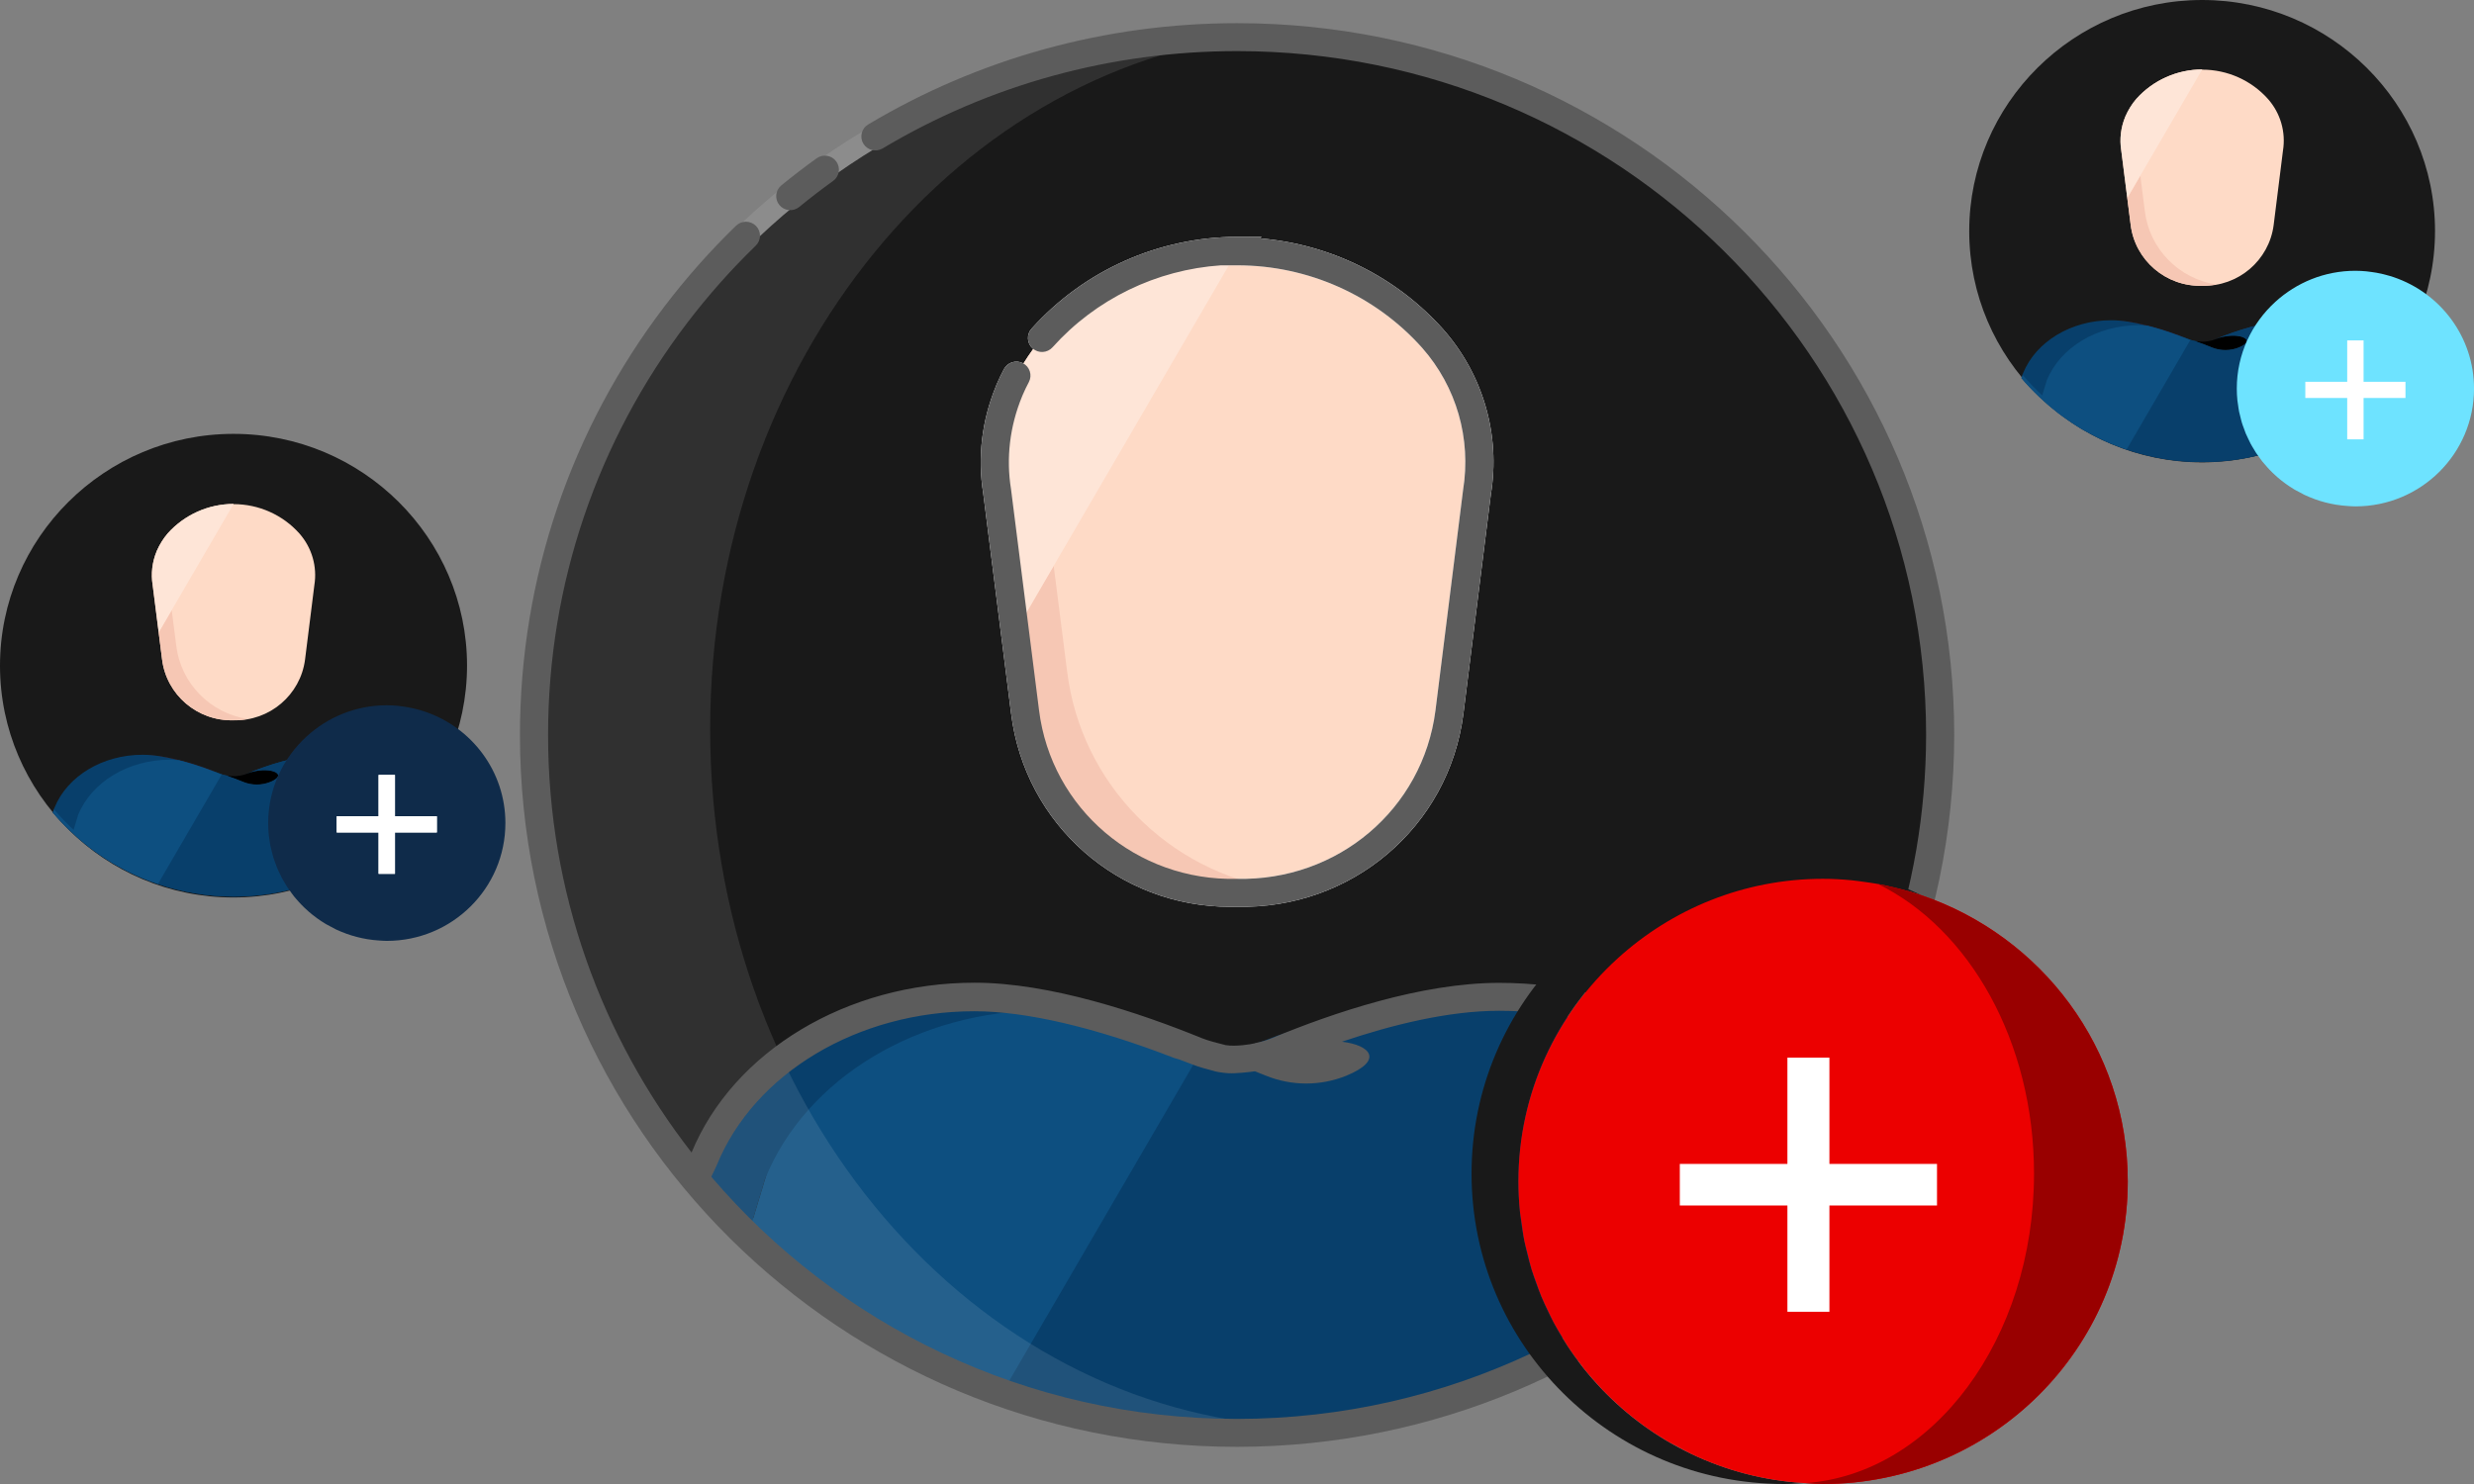 <svg width="160" height="96" viewBox="0 0 160 96" fill="none" xmlns="http://www.w3.org/2000/svg">
<rect x="0" y="0" width="160" height="96" fill="#808080" stroke="none"/>
<path fill-rule="evenodd" clip-rule="evenodd" d="M10.117 57.158C9.83 57.059 9.545 56.953 9.264 56.838C9.545 56.954 9.83 57.059 10.117 57.158Z" fill="#EC0000"/>
<path fill-rule="evenodd" clip-rule="evenodd" d="M80.005 3.072C55.218 3.072 35.123 23.023 35.123 47.633C35.123 72.243 55.218 92.195 80.004 92.195C104.781 92.166 124.86 72.231 124.888 47.633C124.888 23.023 104.794 3.072 80.005 3.072Z" fill="#191919"/>
<path fill-rule="evenodd" clip-rule="evenodd" d="M92.66 21.908C89.457 18.316 84.856 16.261 80.025 16.261C80.015 16.261 80.007 16.262 79.998 16.262L80.019 16.224C75.192 16.232 70.598 18.285 67.39 21.867C66.956 22.359 66.581 22.89 66.238 23.435L65.734 24.296C65.579 24.593 65.429 24.893 65.3 25.201C65.281 25.247 65.264 25.293 65.246 25.338C64.413 27.361 64.132 29.585 64.486 31.779L66.292 46.04C67.136 52.872 73.076 57.947 80.008 57.754H80.009C86.925 57.941 92.86 52.894 93.737 46.08L95.522 31.82C96.099 28.257 95.05 24.625 92.66 21.908Z" fill="#FEDAC6"/>
<path fill-rule="evenodd" clip-rule="evenodd" d="M80.189 68.491C79.968 68.497 79.748 68.487 79.53 68.473C79.749 68.485 79.968 68.5 80.189 68.491ZM65.211 89.101C64.358 88.807 63.513 88.495 62.683 88.152C63.513 88.495 64.36 88.807 65.211 89.101Z" fill="#EC0000"/>
<path fill-rule="evenodd" clip-rule="evenodd" d="M114.606 75.14C112.226 68.57 105.464 64.485 96.948 64.485C92.117 64.485 86.463 66.389 82.586 68C82.182 68.162 81.767 68.282 81.346 68.366C81.764 68.281 82.177 68.171 82.575 68.009C86.463 66.4 90.957 67.989 87.069 69.588C85.405 70.261 83.542 70.261 81.877 69.588C80.913 69.18 79.856 68.784 78.727 68.406C78.87 68.432 79.012 68.426 79.155 68.442C78.555 68.37 77.962 68.23 77.394 68C73.445 66.389 67.75 64.474 63.031 64.474C55.11 64.474 48.083 68.702 45.517 75.007L45.322 75.425C45.323 75.426 45.325 75.428 45.326 75.429L45.517 75.017C48.083 68.712 55.11 64.485 63.031 64.485C67.432 64.485 72.664 66.156 76.564 67.683C76.454 67.647 76.343 67.621 76.233 67.587C76.626 67.739 77.02 67.891 77.383 68.04L77.743 68.162L65.499 89.197C70.122 90.762 75.014 91.603 80.01 91.603C93.421 91.603 106.135 85.673 114.699 75.425L114.606 75.14Z" fill="#083F6B"/>
<path fill-rule="evenodd" clip-rule="evenodd" d="M63.02 64.516C67.303 64.516 72.377 66.091 76.233 67.587C76.343 67.621 76.454 67.647 76.563 67.684C72.664 66.156 67.432 64.485 63.031 64.485C55.11 64.485 48.083 68.713 45.517 75.018L45.325 75.429L45.321 75.435C45.322 75.436 45.323 75.437 45.324 75.438L45.507 75.049C48.072 68.743 55.099 64.516 63.02 64.516Z" fill="#990000"/>
<path fill-rule="evenodd" clip-rule="evenodd" d="M45.517 75.008L45.322 75.425C45.323 75.426 45.325 75.427 45.326 75.428L45.517 75.018C45.535 74.974 45.559 74.931 45.578 74.887C45.577 74.885 45.576 74.884 45.575 74.883C45.557 74.925 45.535 74.966 45.517 75.008Z" fill="#083F6B"/>
<path fill-rule="evenodd" clip-rule="evenodd" d="M115.276 75.084C112.851 68.386 105.958 64.222 97.278 64.222C93.826 64.222 89.973 65.181 86.609 66.316C85.206 66.315 83.561 66.582 81.985 67.235C81.44 67.457 80.872 67.607 80.3 67.724C80.254 67.734 80.208 67.74 80.162 67.748C79.683 67.838 79.198 67.875 78.71 67.895C78.409 67.908 78.109 67.887 77.805 67.87C77.69 67.864 77.574 67.852 77.457 67.842C77.42 67.827 77.381 67.82 77.343 67.805C75.137 66.905 72.394 65.924 69.574 65.21C69.559 65.208 69.543 65.208 69.529 65.206C72.011 65.834 74.436 66.676 76.497 67.483C76.385 67.447 76.271 67.419 76.16 67.384C74.13 66.597 71.77 65.793 69.361 65.194C68.771 65.143 68.181 65.091 67.589 65.07C59.456 65.07 52.239 69.412 49.606 75.886L48.722 78.814C47.374 77.562 46.105 76.229 44.913 74.829C44.891 74.884 44.861 74.935 44.84 74.99L44.654 75.388L44.641 75.416C45.694 76.67 46.83 77.843 48.006 78.972C48.07 79.033 48.134 79.096 48.198 79.157C48.72 79.652 49.25 80.134 49.794 80.604C49.983 80.766 50.176 80.926 50.368 81.086C50.853 81.492 51.34 81.897 51.842 82.282C52.174 82.537 52.517 82.778 52.855 83.024C53.437 83.445 54.023 83.857 54.623 84.251C55.188 84.622 55.758 84.991 56.342 85.337C56.621 85.504 56.905 85.66 57.19 85.82C57.782 86.156 58.379 86.482 58.986 86.793C59.235 86.919 59.485 87.044 59.737 87.167C60.476 87.527 61.224 87.87 61.983 88.19C62.104 88.241 62.224 88.297 62.346 88.347C63.193 88.698 64.055 89.016 64.924 89.316C65.021 89.349 65.114 89.39 65.212 89.424L65.218 89.412C69.931 91.008 74.918 91.865 80.011 91.865C93.682 91.865 106.642 85.821 115.371 75.375L115.276 75.084Z" fill="#083F6B"/>
<path fill-rule="evenodd" clip-rule="evenodd" d="M77.7 67.971L77.517 67.909L77.334 67.845C76.962 67.695 76.56 67.539 76.161 67.385C74.131 66.597 71.77 65.793 69.361 65.194C68.771 65.143 68.181 65.091 67.588 65.071C59.456 65.071 52.24 69.411 49.606 75.885L48.722 78.814C47.373 77.562 46.105 76.23 44.914 74.829C44.891 74.883 44.862 74.934 44.84 74.99L44.655 75.388L44.641 75.416C45.694 76.67 46.83 77.843 48.006 78.971C48.071 79.033 48.134 79.095 48.199 79.157C48.72 79.652 49.251 80.134 49.795 80.603C49.983 80.767 50.177 80.926 50.368 81.086C50.854 81.493 51.34 81.897 51.842 82.282C52.174 82.537 52.517 82.778 52.855 83.023C53.437 83.445 54.023 83.857 54.623 84.25C55.19 84.623 55.758 84.991 56.342 85.337C56.622 85.503 56.906 85.659 57.189 85.82C57.782 86.155 58.38 86.483 58.986 86.792C59.236 86.918 59.486 87.044 59.737 87.167C60.476 87.527 61.224 87.869 61.983 88.19C62.104 88.241 62.225 88.298 62.346 88.348C63.194 88.696 64.055 89.015 64.924 89.316C65.021 89.349 65.115 89.391 65.213 89.424L65.218 89.413L71.459 78.692L77.7 67.971Z" fill="#0D4F80"/>
<path fill-rule="evenodd" clip-rule="evenodd" d="M48.596 79.193L49.487 76.244C52.137 69.728 59.4 65.359 67.587 65.359C68.184 65.379 68.778 65.431 69.371 65.483C69.427 65.488 69.483 65.49 69.54 65.494C69.555 65.496 69.571 65.496 69.585 65.498C72.082 65.734 74.546 66.241 76.928 67.033C72.899 65.453 67.491 63.727 62.942 63.727C54.757 63.727 47.493 68.096 44.842 74.613L44.641 75.045C44.678 75.089 44.719 75.13 44.757 75.174C44.758 75.176 44.76 75.177 44.761 75.178C44.761 75.179 44.762 75.18 44.763 75.181C45.962 76.591 47.239 77.932 48.596 79.193Z" fill="#083F6B"/>
<path fill-rule="evenodd" clip-rule="evenodd" d="M79.273 2.025C80.365 2.025 81.449 2.064 82.522 2.139C62.072 3.792 45.929 23.322 45.929 47.171C45.929 71.011 62.059 90.536 82.499 92.201C81.435 92.277 80.358 92.316 79.273 92.317C54.161 92.317 33.804 72.104 33.804 47.171C33.804 22.238 54.161 2.025 79.273 2.025Z" fill="white" fill-opacity="0.1"/>
<path fill-rule="evenodd" clip-rule="evenodd" d="M66.14 25.549C66.259 25.264 66.398 24.987 66.541 24.712C66.772 24.269 66.599 23.724 66.153 23.494C65.705 23.266 65.159 23.437 64.927 23.881C64.76 24.2 64.6 24.522 64.458 24.859L64.404 24.996C63.495 27.203 63.214 29.599 63.584 31.891L65.39 46.149C66.279 53.35 72.359 58.664 79.575 58.663C79.711 58.663 79.847 58.661 79.985 58.658C87.407 58.835 93.698 53.499 94.64 46.191L96.421 31.962C97.042 28.123 95.921 24.241 93.341 21.309C90.303 17.903 86.068 15.806 81.519 15.422L81.578 15.318L80.017 15.321C74.938 15.329 70.087 17.496 66.71 21.267C66.376 21.639 66.411 22.21 66.785 22.541C67.161 22.874 67.734 22.84 68.07 22.467C70.867 19.344 74.789 17.447 78.96 17.164H80.025C84.594 17.164 88.95 19.111 91.975 22.502C94.195 25.025 95.16 28.369 94.62 31.708L92.835 45.965C92.014 52.346 86.519 57.003 79.982 56.852C73.526 57.008 67.986 52.336 67.195 45.927L65.384 31.635C65.062 29.64 65.305 27.581 66.093 25.663L66.14 25.549Z" fill="white"/>
<path fill-rule="evenodd" clip-rule="evenodd" d="M51.687 13.389C52.4 12.804 53.132 12.243 53.88 11.705C54.286 11.412 54.377 10.847 54.082 10.443C53.788 10.039 53.22 9.948 52.812 10.242C52.033 10.802 51.273 11.386 50.53 11.993C50.143 12.31 50.087 12.881 50.407 13.265C50.726 13.65 51.299 13.706 51.687 13.389Z" fill="#5C5C5C"/>
<path fill-rule="evenodd" clip-rule="evenodd" d="M80.005 91.79C66.372 91.79 54.176 85.705 46.003 76.127L46.115 75.886C46.128 75.865 46.139 75.842 46.15 75.819L46.35 75.387C48.776 69.425 55.476 65.418 63.02 65.418C66.369 65.418 70.823 66.46 75.956 68.447L76.277 68.54C76.277 68.54 76.802 68.734 77.051 68.836C77.504 69.018 78.112 69.179 78.438 69.263C78.624 69.324 78.866 69.371 79.141 69.4L79.448 69.426C79.921 69.452 80.703 69.363 81.161 69.302C81.399 69.398 81.65 69.492 81.878 69.588C83.542 70.261 85.406 70.261 87.069 69.588C89.476 68.599 88.669 67.615 86.786 67.388C89.992 66.304 93.656 65.388 96.95 65.388C105.066 65.388 111.504 69.242 113.741 75.418L113.833 75.703C113.878 75.839 113.958 75.952 114.05 76.047C105.878 85.66 93.665 91.775 80.005 91.79ZM80.006 1.499C71.482 1.499 63.294 3.787 56.145 8.053C55.715 8.31 55.576 8.865 55.834 9.293C56.093 9.72 56.652 9.859 57.081 9.602C63.949 5.503 71.814 3.306 80.006 3.306C104.615 3.306 124.566 23.114 124.566 47.548C124.554 57.689 121.102 67.025 115.318 74.485C112.693 67.752 105.701 63.581 96.95 63.581C91.925 63.581 86.175 65.53 82.244 67.162C81.925 67.291 81.581 67.394 81.22 67.468L81.163 67.48L81.147 67.49C80.895 67.557 79.929 67.714 79.27 67.61L78.876 67.508C78.665 67.454 78.101 67.31 77.74 67.163C73.718 65.524 67.902 63.571 63.032 63.571C54.781 63.571 47.431 68 44.725 74.558C38.911 67.085 35.446 57.721 35.446 47.548C35.446 37.789 38.637 28.511 44.44 20.891C45.791 19.117 47.273 17.446 48.875 15.893C49.235 15.545 49.243 14.973 48.892 14.615C48.54 14.259 47.965 14.251 47.605 14.6C45.938 16.216 44.394 17.955 42.989 19.801C36.948 27.732 33.627 37.392 33.627 47.548C33.627 72.98 54.391 93.597 80.006 93.597C105.608 93.568 126.356 72.969 126.385 47.549C126.385 22.116 105.62 1.499 80.006 1.499Z" fill="#5C5C5C"/>
<path fill-rule="evenodd" clip-rule="evenodd" d="M98.2 76.425C98.2 65.614 107.021 56.85 117.904 56.85C120.133 56.85 122.267 57.234 124.264 57.912C121.58 56.602 118.571 55.846 115.378 55.846C104.216 55.846 95.169 64.835 95.169 75.923C95.169 87.01 104.216 96 115.378 96C115.804 96 116.22 95.962 116.641 95.936C106.349 95.286 98.2 86.812 98.2 76.425Z" fill="#191919"/>
<path fill-rule="evenodd" clip-rule="evenodd" d="M124.265 57.913H124.264C123.832 57.766 123.393 57.639 122.948 57.522C122.813 57.486 122.68 57.452 122.544 57.419C122.181 57.331 121.814 57.252 121.443 57.185C121.428 57.182 121.414 57.179 121.399 57.176C121.131 57.127 120.859 57.09 120.587 57.052C120.296 57.013 120.008 56.968 119.714 56.941C119.117 56.885 118.516 56.85 117.904 56.85C112.773 56.85 108.116 58.814 104.609 62.007C100.68 65.586 98.2 70.712 98.2 76.424C98.2 77.087 98.234 77.742 98.3 78.387C98.323 78.618 98.37 78.842 98.4 79.071C98.457 79.479 98.507 79.89 98.588 80.29C98.645 80.569 98.726 80.838 98.793 81.112C98.877 81.452 98.953 81.793 99.055 82.125C99.148 82.428 99.264 82.722 99.371 83.02C99.475 83.307 99.571 83.598 99.689 83.879C99.822 84.201 99.977 84.511 100.127 84.825C100.243 85.064 100.351 85.309 100.477 85.544C100.655 85.88 100.852 86.201 101.048 86.524C101.169 86.721 101.282 86.921 101.409 87.113C101.635 87.456 101.877 87.783 102.123 88.11C102.24 88.266 102.352 88.425 102.475 88.578C102.75 88.922 103.042 89.251 103.339 89.576C103.447 89.694 103.552 89.815 103.664 89.93C103.991 90.27 104.333 90.594 104.684 90.91C104.778 90.995 104.871 91.082 104.966 91.165C105.346 91.494 105.74 91.804 106.143 92.105C106.221 92.161 106.296 92.219 106.374 92.275C106.805 92.585 107.249 92.875 107.705 93.15C107.763 93.185 107.821 93.221 107.878 93.255C108.077 93.372 108.288 93.471 108.492 93.581C108.779 93.737 109.06 93.899 109.355 94.041C109.395 94.06 109.433 94.079 109.473 94.097C109.998 94.345 110.535 94.569 111.083 94.77C111.107 94.779 111.13 94.787 111.153 94.796C111.718 95.001 112.293 95.179 112.88 95.333C112.89 95.336 112.901 95.338 112.911 95.341C113.508 95.496 114.116 95.624 114.734 95.723L114.743 95.724C115.366 95.825 115.998 95.896 116.641 95.936C116.682 95.939 116.723 95.94 116.765 95.942C117.143 95.968 117.519 95.999 117.904 95.999C128.786 95.999 137.607 87.236 137.607 76.424C137.607 67.829 132.021 60.544 124.265 57.913Z" fill="#EC0000"/>
<path fill-rule="evenodd" clip-rule="evenodd" d="M124.266 57.913H124.265C123.833 57.766 123.394 57.639 122.948 57.522C122.814 57.486 122.681 57.452 122.544 57.419C122.182 57.332 121.815 57.252 121.444 57.185C127.343 60.064 131.545 67.351 131.545 75.923C131.545 86.63 125.003 95.353 116.766 95.942C117.144 95.968 117.519 95.999 117.904 95.999C128.787 95.999 137.608 87.236 137.608 76.425C137.608 67.829 132.022 60.544 124.266 57.913Z" fill="#990000"/>
<path fill-rule="evenodd" clip-rule="evenodd" d="M125.271 75.294V77.984H118.313V84.858H115.597V77.984H108.638V75.294H115.597V68.419H118.313V75.294H125.271Z" fill="white"/>
<path fill-rule="evenodd" clip-rule="evenodd" d="M142.417 0C134.111 0 127.355 6.709 127.355 14.955C127.355 23.202 134.111 29.91 142.417 29.91C150.712 29.901 157.469 23.193 157.479 14.955C157.479 6.709 150.722 0 142.417 0Z" fill="#191919"/>
<path fill-rule="evenodd" clip-rule="evenodd" d="M146.681 6.408C145.602 5.197 144.051 4.505 142.423 4.505C142.42 4.505 142.417 4.505 142.414 4.505L142.421 4.493C140.795 4.496 139.246 5.187 138.165 6.394C138.019 6.56 137.893 6.738 137.777 6.922L137.608 7.213C137.556 7.312 137.505 7.414 137.462 7.517C137.455 7.533 137.448 7.548 137.442 7.563C137.162 8.245 137.067 8.995 137.187 9.734L137.795 14.54C138.079 16.843 140.082 18.552 142.417 18.487H142.418C144.749 18.55 146.748 16.85 147.044 14.553L147.645 9.748C147.84 8.547 147.486 7.324 146.681 6.408Z" fill="#FEDAC6"/>
<path fill-rule="evenodd" clip-rule="evenodd" d="M137.795 14.54C138.08 16.843 140.082 18.552 142.417 18.488H142.418C142.728 18.488 143.036 18.461 143.34 18.405C140.908 18.033 139.019 16.104 138.715 13.678L138.42 11.36L137.581 12.8L137.194 9.734C137.075 8.993 137.167 8.245 137.442 7.564C137.162 8.246 137.067 8.994 137.187 9.734L137.795 14.54Z" fill="#F6C7B4"/>
<path fill-rule="evenodd" clip-rule="evenodd" d="M137.608 7.213C137.556 7.313 137.505 7.413 137.461 7.518C137.456 7.533 137.449 7.548 137.443 7.564C137.167 8.244 137.076 8.992 137.195 9.734L137.582 12.799L138.421 11.36L142.415 4.505L142.422 4.492C140.795 4.494 139.247 5.187 138.166 6.394C138.019 6.56 137.893 6.738 137.777 6.921" fill="#FEE5D7"/>
<path fill-rule="evenodd" clip-rule="evenodd" d="M137.431 29.051C137.144 28.951 136.859 28.846 136.578 28.73C136.859 28.847 137.144 28.951 137.431 29.051Z" fill="#EC0000"/>
<path fill-rule="evenodd" clip-rule="evenodd" d="M154.077 24.346C153.274 22.132 150.996 20.756 148.126 20.756C146.498 20.756 144.593 21.397 143.286 21.94C143.151 21.994 143.01 22.035 142.868 22.064C143.009 22.034 143.149 21.998 143.282 21.943C144.593 21.401 146.107 21.936 144.797 22.475C144.236 22.702 143.609 22.702 143.048 22.475C142.723 22.338 142.367 22.204 141.986 22.076C142.033 22.086 142.082 22.084 142.13 22.089C141.928 22.066 141.728 22.017 141.537 21.94C140.205 21.397 138.287 20.752 136.697 20.752C134.028 20.752 131.659 22.177 130.795 24.302L130.729 24.443C130.729 24.443 130.731 24.443 130.731 24.444L130.795 24.305C131.659 22.18 134.028 20.756 136.697 20.756C138.18 20.756 139.943 21.319 141.256 21.834C141.22 21.821 141.181 21.812 141.145 21.8C141.277 21.852 141.411 21.903 141.533 21.953L141.654 21.994L137.528 29.083C139.086 29.61 140.735 29.893 142.418 29.893C146.938 29.893 151.222 27.896 154.107 24.443L154.077 24.346Z" fill="#083F6B"/>
<path fill-rule="evenodd" clip-rule="evenodd" d="M143.047 22.475C143.608 22.702 144.236 22.702 144.796 22.475C146.107 21.936 144.592 21.401 143.282 21.943C143.148 21.998 143.009 22.035 142.867 22.063C142.857 22.066 142.846 22.067 142.834 22.069C142.717 22.092 142.598 22.1 142.478 22.105C142.404 22.109 142.33 22.103 142.256 22.099C142.214 22.097 142.171 22.094 142.13 22.089C142.081 22.084 142.033 22.086 141.985 22.077C142.366 22.204 142.723 22.338 143.047 22.475Z" fill="black"/>
<path fill-rule="evenodd" clip-rule="evenodd" d="M136.693 20.765C138.137 20.765 139.846 21.296 141.145 21.8C141.181 21.812 141.22 21.82 141.257 21.832C139.943 21.319 138.18 20.755 136.697 20.755C134.028 20.755 131.66 22.18 130.795 24.305L130.73 24.444L130.729 24.445L130.73 24.447L130.791 24.315C131.656 22.19 134.024 20.765 136.693 20.765Z" fill="#990000"/>
<path fill-rule="evenodd" clip-rule="evenodd" d="M154.077 24.346C153.274 22.131 150.996 20.755 148.126 20.755C146.498 20.755 144.593 21.397 143.285 21.939C143.151 21.995 143.01 22.035 142.868 22.063C143.009 22.035 143.149 21.998 143.282 21.942C144.593 21.4 146.107 21.936 144.797 22.476C144.237 22.701 143.609 22.701 143.048 22.476C142.723 22.338 142.366 22.203 141.986 22.077C142.034 22.086 142.082 22.084 142.13 22.089C141.928 22.065 141.728 22.017 141.537 21.939C140.807 21.642 139.9 21.317 138.969 21.082C138.964 21.081 138.958 21.081 138.953 21.081C139.774 21.288 140.576 21.566 141.256 21.833C141.219 21.821 141.182 21.813 141.145 21.801C140.474 21.541 139.694 21.274 138.898 21.077C138.703 21.06 138.508 21.042 138.311 21.036C135.623 21.036 133.237 22.47 132.368 24.611L132.074 25.579C131.629 25.165 131.21 24.724 130.815 24.262C130.808 24.28 130.799 24.296 130.791 24.316L130.731 24.447L130.727 24.456C131.074 24.87 131.449 25.258 131.838 25.631C131.859 25.652 131.88 25.672 131.903 25.693C132.074 25.855 132.249 26.016 132.429 26.171C132.493 26.225 132.555 26.277 132.619 26.33C132.78 26.465 132.94 26.598 133.106 26.726C133.216 26.81 133.329 26.889 133.442 26.971C133.634 27.11 133.827 27.247 134.026 27.376C134.214 27.5 134.401 27.621 134.595 27.736C134.686 27.791 134.78 27.842 134.874 27.895C135.069 28.006 135.267 28.114 135.469 28.216C135.55 28.259 135.633 28.3 135.716 28.34C135.961 28.459 136.207 28.573 136.459 28.678C136.499 28.695 136.539 28.714 136.579 28.73C136.859 28.846 137.144 28.951 137.431 29.051C137.464 29.062 137.494 29.076 137.526 29.087L137.529 29.083C139.086 29.61 140.735 29.894 142.418 29.894C146.938 29.894 151.222 27.895 154.107 24.442L154.077 24.346Z" fill="#083F6B"/>
<path fill-rule="evenodd" clip-rule="evenodd" d="M137.99 21.23C138.178 21.236 138.365 21.253 138.552 21.269C138.569 21.271 138.587 21.271 138.603 21.273C138.608 21.273 138.613 21.273 138.618 21.274C139.403 21.348 140.178 21.507 140.927 21.756C139.66 21.26 137.961 20.717 136.53 20.717C133.956 20.717 131.673 22.09 130.839 24.139L130.775 24.275C130.788 24.288 130.801 24.302 130.812 24.316C130.813 24.317 130.813 24.317 130.813 24.318H130.814C131.191 24.761 132.121 25.764 132.548 26.161" fill="#083F6B"/>
<path fill-rule="evenodd" clip-rule="evenodd" d="M141.654 21.994L141.594 21.973L141.533 21.953C141.411 21.903 141.278 21.852 141.145 21.801C140.474 21.541 139.694 21.275 138.897 21.077C138.703 21.06 138.508 21.043 138.311 21.036C135.623 21.036 133.238 22.471 132.368 24.61L132.075 25.579C131.629 25.165 131.21 24.725 130.815 24.262C130.808 24.28 130.799 24.296 130.791 24.315L130.73 24.447L130.727 24.456C131.074 24.87 131.449 25.258 131.838 25.631C131.86 25.651 131.88 25.672 131.902 25.692C132.074 25.856 132.249 26.016 132.429 26.17C132.492 26.224 132.555 26.278 132.619 26.33C132.78 26.464 132.94 26.598 133.106 26.725C133.215 26.81 133.329 26.889 133.442 26.971C133.634 27.11 133.828 27.246 134.026 27.376C134.214 27.499 134.401 27.621 134.594 27.735C134.686 27.791 134.78 27.842 134.874 27.895C135.069 28.006 135.267 28.114 135.469 28.216C135.55 28.258 135.633 28.299 135.716 28.341C135.961 28.459 136.207 28.573 136.458 28.679C136.498 28.696 136.539 28.714 136.579 28.73C136.859 28.846 137.144 28.952 137.431 29.05C137.463 29.062 137.494 29.075 137.526 29.086L137.528 29.083L139.591 25.539L141.654 21.994Z" fill="#0D4F80"/>
<path fill-rule="evenodd" clip-rule="evenodd" d="M28.252 53.809V54.856H25.543V57.532H24.485V54.856H21.776V53.809H24.485V51.133H25.543V53.809H28.252Z" fill="white"/>
<path fill-rule="evenodd" clip-rule="evenodd" d="M154.806 17.93C154.638 17.873 154.466 17.824 154.294 17.779C154.241 17.764 154.19 17.75 154.137 17.738C153.995 17.704 153.853 17.673 153.708 17.647C153.702 17.646 153.697 17.644 153.69 17.643C153.586 17.624 153.48 17.61 153.375 17.596C153.262 17.58 153.149 17.563 153.035 17.552C152.803 17.531 152.568 17.517 152.329 17.517C150.332 17.517 148.519 18.282 147.155 19.524C145.624 20.918 144.659 22.913 144.659 25.138C144.659 25.396 144.672 25.65 144.698 25.901C144.707 25.991 144.725 26.078 144.737 26.168C144.759 26.326 144.778 26.486 144.81 26.642C144.832 26.751 144.863 26.856 144.89 26.963C144.923 27.094 144.952 27.228 144.992 27.356C145.027 27.475 145.072 27.589 145.115 27.705C145.155 27.817 145.193 27.929 145.238 28.04C145.29 28.165 145.351 28.286 145.409 28.407C145.453 28.502 145.496 28.596 145.545 28.688C145.614 28.819 145.691 28.943 145.768 29.069C145.815 29.146 145.859 29.223 145.907 29.299C145.996 29.432 146.091 29.559 146.186 29.686C146.232 29.747 146.276 29.81 146.322 29.869C146.43 30.003 146.544 30.131 146.659 30.257C146.701 30.303 146.743 30.351 146.786 30.395C146.912 30.527 147.046 30.654 147.183 30.776C147.22 30.81 147.255 30.844 147.292 30.876C147.441 31.004 147.593 31.126 147.752 31.242C147.781 31.264 147.811 31.286 147.841 31.308C148.009 31.429 148.182 31.542 148.359 31.65C148.383 31.663 148.404 31.676 148.427 31.69C148.505 31.735 148.587 31.774 148.667 31.816C148.777 31.878 148.888 31.941 149.002 31.996C149.017 32.003 149.032 32.01 149.047 32.018C149.253 32.113 149.461 32.201 149.675 32.279C149.684 32.283 149.692 32.286 149.701 32.289C149.922 32.369 150.146 32.439 150.373 32.499C150.377 32.5 150.381 32.501 150.386 32.502C150.618 32.562 150.855 32.611 151.096 32.651H151.1C151.342 32.691 151.588 32.718 151.837 32.734C151.853 32.735 151.871 32.735 151.887 32.737C152.033 32.746 152.18 32.758 152.329 32.758C156.566 32.758 160.001 29.347 160.001 25.138C160.001 21.791 157.825 18.955 154.806 17.93Z" fill="#6EE3FF"/>
<path fill-rule="evenodd" clip-rule="evenodd" d="M152.859 22.021H151.8V24.698H149.091V25.745H151.8V28.421H152.859V25.745H155.568V24.698H152.859V22.021Z" fill="white"/>
<path fill-rule="evenodd" clip-rule="evenodd" d="M15.102 28.067C6.775 28.067 0 34.794 0 43.063C0 51.331 6.775 58.058 15.102 58.058C23.42 58.049 30.196 51.322 30.205 43.063C30.205 34.794 23.43 28.067 15.102 28.067Z" fill="#191919"/>
<path fill-rule="evenodd" clip-rule="evenodd" d="M19.366 34.515C18.287 33.305 16.736 32.612 15.108 32.612C15.105 32.612 15.102 32.612 15.099 32.612L15.106 32.6C13.481 32.603 11.932 33.295 10.85 34.501C10.705 34.667 10.579 34.846 10.462 35.029L10.294 35.321C10.241 35.42 10.191 35.521 10.147 35.625C10.14 35.641 10.134 35.656 10.128 35.671C9.847 36.352 9.752 37.102 9.872 37.841L10.481 42.648C10.764 44.95 12.767 46.66 15.102 46.595H15.103C17.434 46.658 19.433 44.957 19.729 42.661L20.33 37.855C20.525 36.655 20.172 35.431 19.366 34.515Z" fill="#FEDAC6"/>
<path fill-rule="evenodd" clip-rule="evenodd" d="M10.481 42.647C10.766 44.95 12.767 46.659 15.102 46.595H15.103C15.414 46.595 15.722 46.568 16.026 46.513C13.594 46.14 11.704 44.211 11.4 41.786L11.105 39.467L10.266 40.907L9.879 37.842C9.76 37.101 9.852 36.352 10.128 35.671C9.847 36.353 9.752 37.102 9.872 37.842L10.481 42.647Z" fill="#F6C7B4"/>
<path fill-rule="evenodd" clip-rule="evenodd" d="M10.294 35.32C10.241 35.42 10.191 35.521 10.146 35.625C10.141 35.64 10.135 35.655 10.129 35.671C9.852 36.351 9.761 37.1 9.88 37.842L10.267 40.906L11.106 39.467L15.1 32.613L15.107 32.6C13.481 32.602 11.933 33.294 10.851 34.502C10.705 34.667 10.579 34.845 10.462 35.029" fill="#FEE5D7"/>
<path fill-rule="evenodd" clip-rule="evenodd" d="M26.762 52.454C25.96 50.239 23.681 48.863 20.812 48.863C19.184 48.863 17.278 49.504 15.972 50.047C15.836 50.102 15.696 50.143 15.553 50.171C15.695 50.142 15.834 50.106 15.968 50.05C17.278 49.508 18.793 50.043 17.482 50.583C16.922 50.809 16.294 50.809 15.733 50.583C15.409 50.446 15.052 50.311 14.671 50.184C14.719 50.193 14.767 50.191 14.816 50.196C14.614 50.173 14.414 50.125 14.223 50.047C12.891 49.504 10.972 48.859 9.383 48.859C6.713 48.859 4.345 50.284 3.481 52.41L3.415 52.55C3.415 52.55 3.416 52.55 3.416 52.551L3.481 52.413C4.345 50.287 6.713 48.863 9.383 48.863C10.866 48.863 12.628 49.426 13.942 49.941C13.905 49.928 13.867 49.92 13.831 49.908C13.963 49.959 14.096 50.01 14.219 50.06L14.34 50.102L10.213 57.191C11.771 57.718 13.42 58.001 15.104 58.001C19.623 58.001 23.908 56.003 26.793 52.55L26.762 52.454Z" fill="#083F6B"/>
<path fill-rule="evenodd" clip-rule="evenodd" d="M15.733 50.583C16.294 50.81 16.921 50.81 17.482 50.583C18.793 50.044 17.278 49.509 15.967 50.051C15.834 50.105 15.694 50.142 15.553 50.17C15.543 50.173 15.532 50.174 15.52 50.176C15.402 50.199 15.283 50.207 15.164 50.212C15.089 50.216 15.015 50.21 14.942 50.206C14.899 50.204 14.857 50.201 14.815 50.196C14.767 50.191 14.718 50.193 14.671 50.184C15.052 50.312 15.409 50.445 15.733 50.583Z" fill="black"/>
<path fill-rule="evenodd" clip-rule="evenodd" d="M9.379 48.873C10.822 48.873 12.531 49.404 13.831 49.908C13.867 49.92 13.905 49.928 13.943 49.94C12.628 49.426 10.866 48.863 9.383 48.863C6.713 48.863 4.346 50.287 3.481 52.412L3.416 52.551L3.415 52.553L3.416 52.554L3.477 52.422C4.342 50.297 6.709 48.873 9.379 48.873Z" fill="#990000"/>
<path fill-rule="evenodd" clip-rule="evenodd" d="M26.762 52.453C25.96 50.239 23.681 48.862 20.812 48.862C19.184 48.862 17.278 49.505 15.971 50.047C15.836 50.102 15.696 50.142 15.553 50.17C15.695 50.142 15.834 50.105 15.968 50.05C17.278 49.508 18.793 50.044 17.482 50.583C16.923 50.809 16.294 50.809 15.733 50.583C15.409 50.445 15.051 50.311 14.671 50.184C14.72 50.193 14.767 50.191 14.816 50.196C14.614 50.172 14.414 50.124 14.223 50.047C13.492 49.75 12.586 49.425 11.654 49.19C11.649 49.189 11.643 49.189 11.638 49.189C12.46 49.395 13.262 49.673 13.942 49.94C13.905 49.928 13.867 49.92 13.831 49.908C13.16 49.648 12.38 49.381 11.584 49.184C11.389 49.167 11.194 49.149 10.996 49.143C8.309 49.143 5.923 50.578 5.053 52.718L4.76 53.687C4.314 53.272 3.895 52.831 3.501 52.37C3.494 52.388 3.485 52.404 3.477 52.423L3.416 52.554L3.412 52.563C3.76 52.977 4.135 53.365 4.524 53.738C4.545 53.759 4.566 53.779 4.588 53.8C4.76 53.963 4.935 54.123 5.115 54.278C5.178 54.332 5.241 54.384 5.305 54.438C5.465 54.572 5.626 54.706 5.792 54.833C5.902 54.917 6.015 54.997 6.127 55.078C6.319 55.218 6.512 55.354 6.711 55.484C6.899 55.607 7.086 55.729 7.28 55.843C7.372 55.898 7.466 55.949 7.56 56.003C7.755 56.113 7.953 56.221 8.154 56.324C8.236 56.366 8.319 56.407 8.402 56.447C8.646 56.567 8.893 56.68 9.144 56.786C9.185 56.803 9.224 56.822 9.265 56.838C9.544 56.953 9.829 57.059 10.116 57.158C10.15 57.169 10.18 57.183 10.211 57.194L10.214 57.19C11.771 57.717 13.421 58.001 15.104 58.001C19.623 58.001 23.908 56.003 26.793 52.549L26.762 52.453Z" fill="#083F6B"/>
<path fill-rule="evenodd" clip-rule="evenodd" d="M4.224 53.264L5.234 54.267C6.068 52.219 8.103 49.337 10.676 49.337C10.863 49.344 11.051 49.36 11.237 49.376C11.255 49.378 11.274 49.378 11.29 49.38C11.295 49.381 11.3 49.381 11.305 49.381C12.09 49.455 12.865 49.615 13.614 49.864C12.347 49.367 10.646 48.825 9.215 48.825C6.643 48.825 4.359 50.198 3.526 52.247L3.462 52.382C3.474 52.396 3.487 52.409 3.498 52.423C3.499 52.423 3.499 52.425 3.499 52.425C3.5 52.425 3.5 52.425 3.5 52.425C3.877 52.868 3.797 52.867 4.224 53.264Z" fill="#083F6B"/>
<path fill-rule="evenodd" clip-rule="evenodd" d="M14.34 50.102L14.279 50.081L14.219 50.061C14.096 50.01 13.963 49.959 13.831 49.908C13.16 49.648 12.38 49.382 11.582 49.184C11.389 49.167 11.194 49.15 10.996 49.143C8.309 49.143 5.923 50.579 5.053 52.718L4.761 53.686C4.314 53.273 3.895 52.832 3.501 52.369C3.494 52.388 3.485 52.404 3.477 52.423L3.415 52.554L3.412 52.563C3.76 52.978 4.135 53.365 4.524 53.739C4.546 53.759 4.566 53.78 4.587 53.8C4.76 53.964 4.935 54.123 5.115 54.278C5.177 54.332 5.241 54.385 5.305 54.437C5.465 54.572 5.626 54.705 5.792 54.833C5.901 54.917 6.015 54.996 6.127 55.079C6.319 55.217 6.513 55.354 6.711 55.483C6.899 55.607 7.086 55.728 7.279 55.843C7.372 55.898 7.466 55.949 7.56 56.002C7.755 56.114 7.953 56.221 8.154 56.324C8.236 56.366 8.319 56.407 8.402 56.448C8.646 56.566 8.893 56.68 9.143 56.786C9.184 56.803 9.224 56.821 9.265 56.837C9.544 56.954 9.829 57.059 10.116 57.158C10.149 57.17 10.18 57.183 10.211 57.194L10.213 57.191L12.277 53.646L14.34 50.102Z" fill="#0D4F80"/>
<path fill-rule="evenodd" clip-rule="evenodd" d="M27.491 46.038C27.323 45.98 27.151 45.931 26.978 45.886C26.926 45.871 26.874 45.858 26.822 45.846C26.679 45.812 26.538 45.781 26.392 45.755C26.386 45.754 26.381 45.752 26.375 45.751C26.271 45.731 26.165 45.717 26.06 45.703C25.947 45.687 25.833 45.67 25.719 45.659C25.488 45.638 25.252 45.624 25.014 45.624C23.016 45.624 21.204 46.389 19.84 47.632C18.309 49.025 17.344 51.021 17.344 53.245C17.344 53.503 17.357 53.757 17.382 54.008C17.391 54.098 17.409 54.186 17.422 54.275C17.444 54.434 17.463 54.593 17.494 54.75C17.517 54.858 17.548 54.964 17.574 55.07C17.608 55.202 17.637 55.335 17.676 55.464C17.712 55.582 17.757 55.697 17.799 55.812C17.84 55.924 17.877 56.037 17.923 56.147C17.974 56.273 18.036 56.393 18.093 56.515C18.138 56.609 18.18 56.703 18.23 56.796C18.299 56.926 18.375 57.051 18.452 57.176C18.5 57.254 18.543 57.331 18.592 57.406C18.681 57.54 18.776 57.666 18.87 57.794C18.917 57.855 18.96 57.917 19.007 57.976C19.115 58.111 19.228 58.238 19.343 58.365C19.386 58.411 19.427 58.458 19.471 58.502C19.597 58.635 19.73 58.761 19.868 58.884C19.904 58.918 19.94 58.951 19.977 58.983C20.125 59.112 20.278 59.233 20.437 59.349C20.466 59.372 20.495 59.394 20.526 59.416C20.693 59.536 20.866 59.65 21.044 59.757C21.067 59.77 21.088 59.783 21.112 59.797C21.189 59.842 21.271 59.882 21.351 59.924C21.461 59.985 21.572 60.048 21.687 60.103C21.702 60.11 21.717 60.117 21.732 60.126C21.937 60.221 22.145 60.308 22.36 60.386C22.369 60.391 22.377 60.394 22.386 60.397C22.606 60.477 22.83 60.546 23.058 60.606C23.062 60.607 23.066 60.608 23.071 60.609C23.302 60.67 23.54 60.719 23.78 60.759H23.784C24.027 60.798 24.272 60.825 24.522 60.841C24.538 60.842 24.555 60.842 24.571 60.844C24.718 60.853 24.864 60.865 25.014 60.865C29.251 60.865 32.685 57.454 32.685 53.245C32.685 49.898 30.51 47.062 27.491 46.038Z" fill="#0F2B4A"/>
<path fill-rule="evenodd" clip-rule="evenodd" d="M25.543 50.129H24.484V52.805H21.775V53.852H24.484V56.528H25.543V53.852H28.252V52.805H25.543V50.129Z" fill="white"/>
<path fill-rule="evenodd" clip-rule="evenodd" d="M25.543 50.129H24.484V52.805H21.775V53.852H24.484V56.528H25.543V53.852H28.252V52.805H25.543V50.129Z" fill="white"/>
<path fill-rule="evenodd" clip-rule="evenodd" d="M66.292 46.039C67.136 52.872 73.076 57.946 80.007 57.754H80.009C80.927 57.756 81.845 57.675 82.748 57.509C75.529 56.408 69.923 50.68 69.02 43.482L68.145 36.602L65.656 40.874L64.506 31.777C64.155 29.579 64.426 27.356 65.246 25.337C64.413 27.361 64.131 29.584 64.487 31.777L66.292 46.039Z" fill="#F6C7B4"/>
<path fill-rule="evenodd" clip-rule="evenodd" d="M65.735 24.296C65.581 24.593 65.43 24.893 65.301 25.201C65.282 25.247 65.264 25.292 65.247 25.338C64.428 27.356 64.157 29.579 64.507 31.779L65.657 40.875L68.147 36.602L79.998 16.262L80.022 16.223C75.193 16.232 70.598 18.285 67.391 21.867C66.957 22.359 66.583 22.889 66.238 23.435" fill="#FEE5D7"/>
<path fill-rule="evenodd" clip-rule="evenodd" d="M66.14 25.549C66.259 25.264 66.398 24.987 66.541 24.712C66.772 24.269 66.599 23.724 66.153 23.494C65.705 23.266 65.159 23.437 64.927 23.881C64.76 24.2 64.6 24.522 64.458 24.859L64.404 24.996C63.495 27.203 63.214 29.599 63.584 31.891L65.39 46.149C66.279 53.35 72.359 58.664 79.575 58.663C79.711 58.663 79.847 58.661 79.985 58.658C87.407 58.835 93.698 53.499 94.64 46.191L96.421 31.962C97.042 28.123 95.921 24.241 93.341 21.309C90.303 17.903 86.068 15.806 81.519 15.422L81.578 15.318L80.017 15.321C74.938 15.329 70.087 17.496 66.71 21.267C66.376 21.639 66.411 22.21 66.785 22.541C67.161 22.874 67.734 22.84 68.07 22.467C70.867 19.344 74.789 17.447 78.96 17.164H80.025C84.594 17.164 88.95 19.111 91.975 22.502C94.195 25.025 95.16 28.369 94.62 31.708L92.835 45.965C92.014 52.346 86.519 57.003 79.982 56.852C73.526 57.008 67.986 52.336 67.195 45.927L65.384 31.635C65.062 29.64 65.305 27.581 66.093 25.663L66.14 25.549Z" fill="#5C5C5C"/>
</svg>
